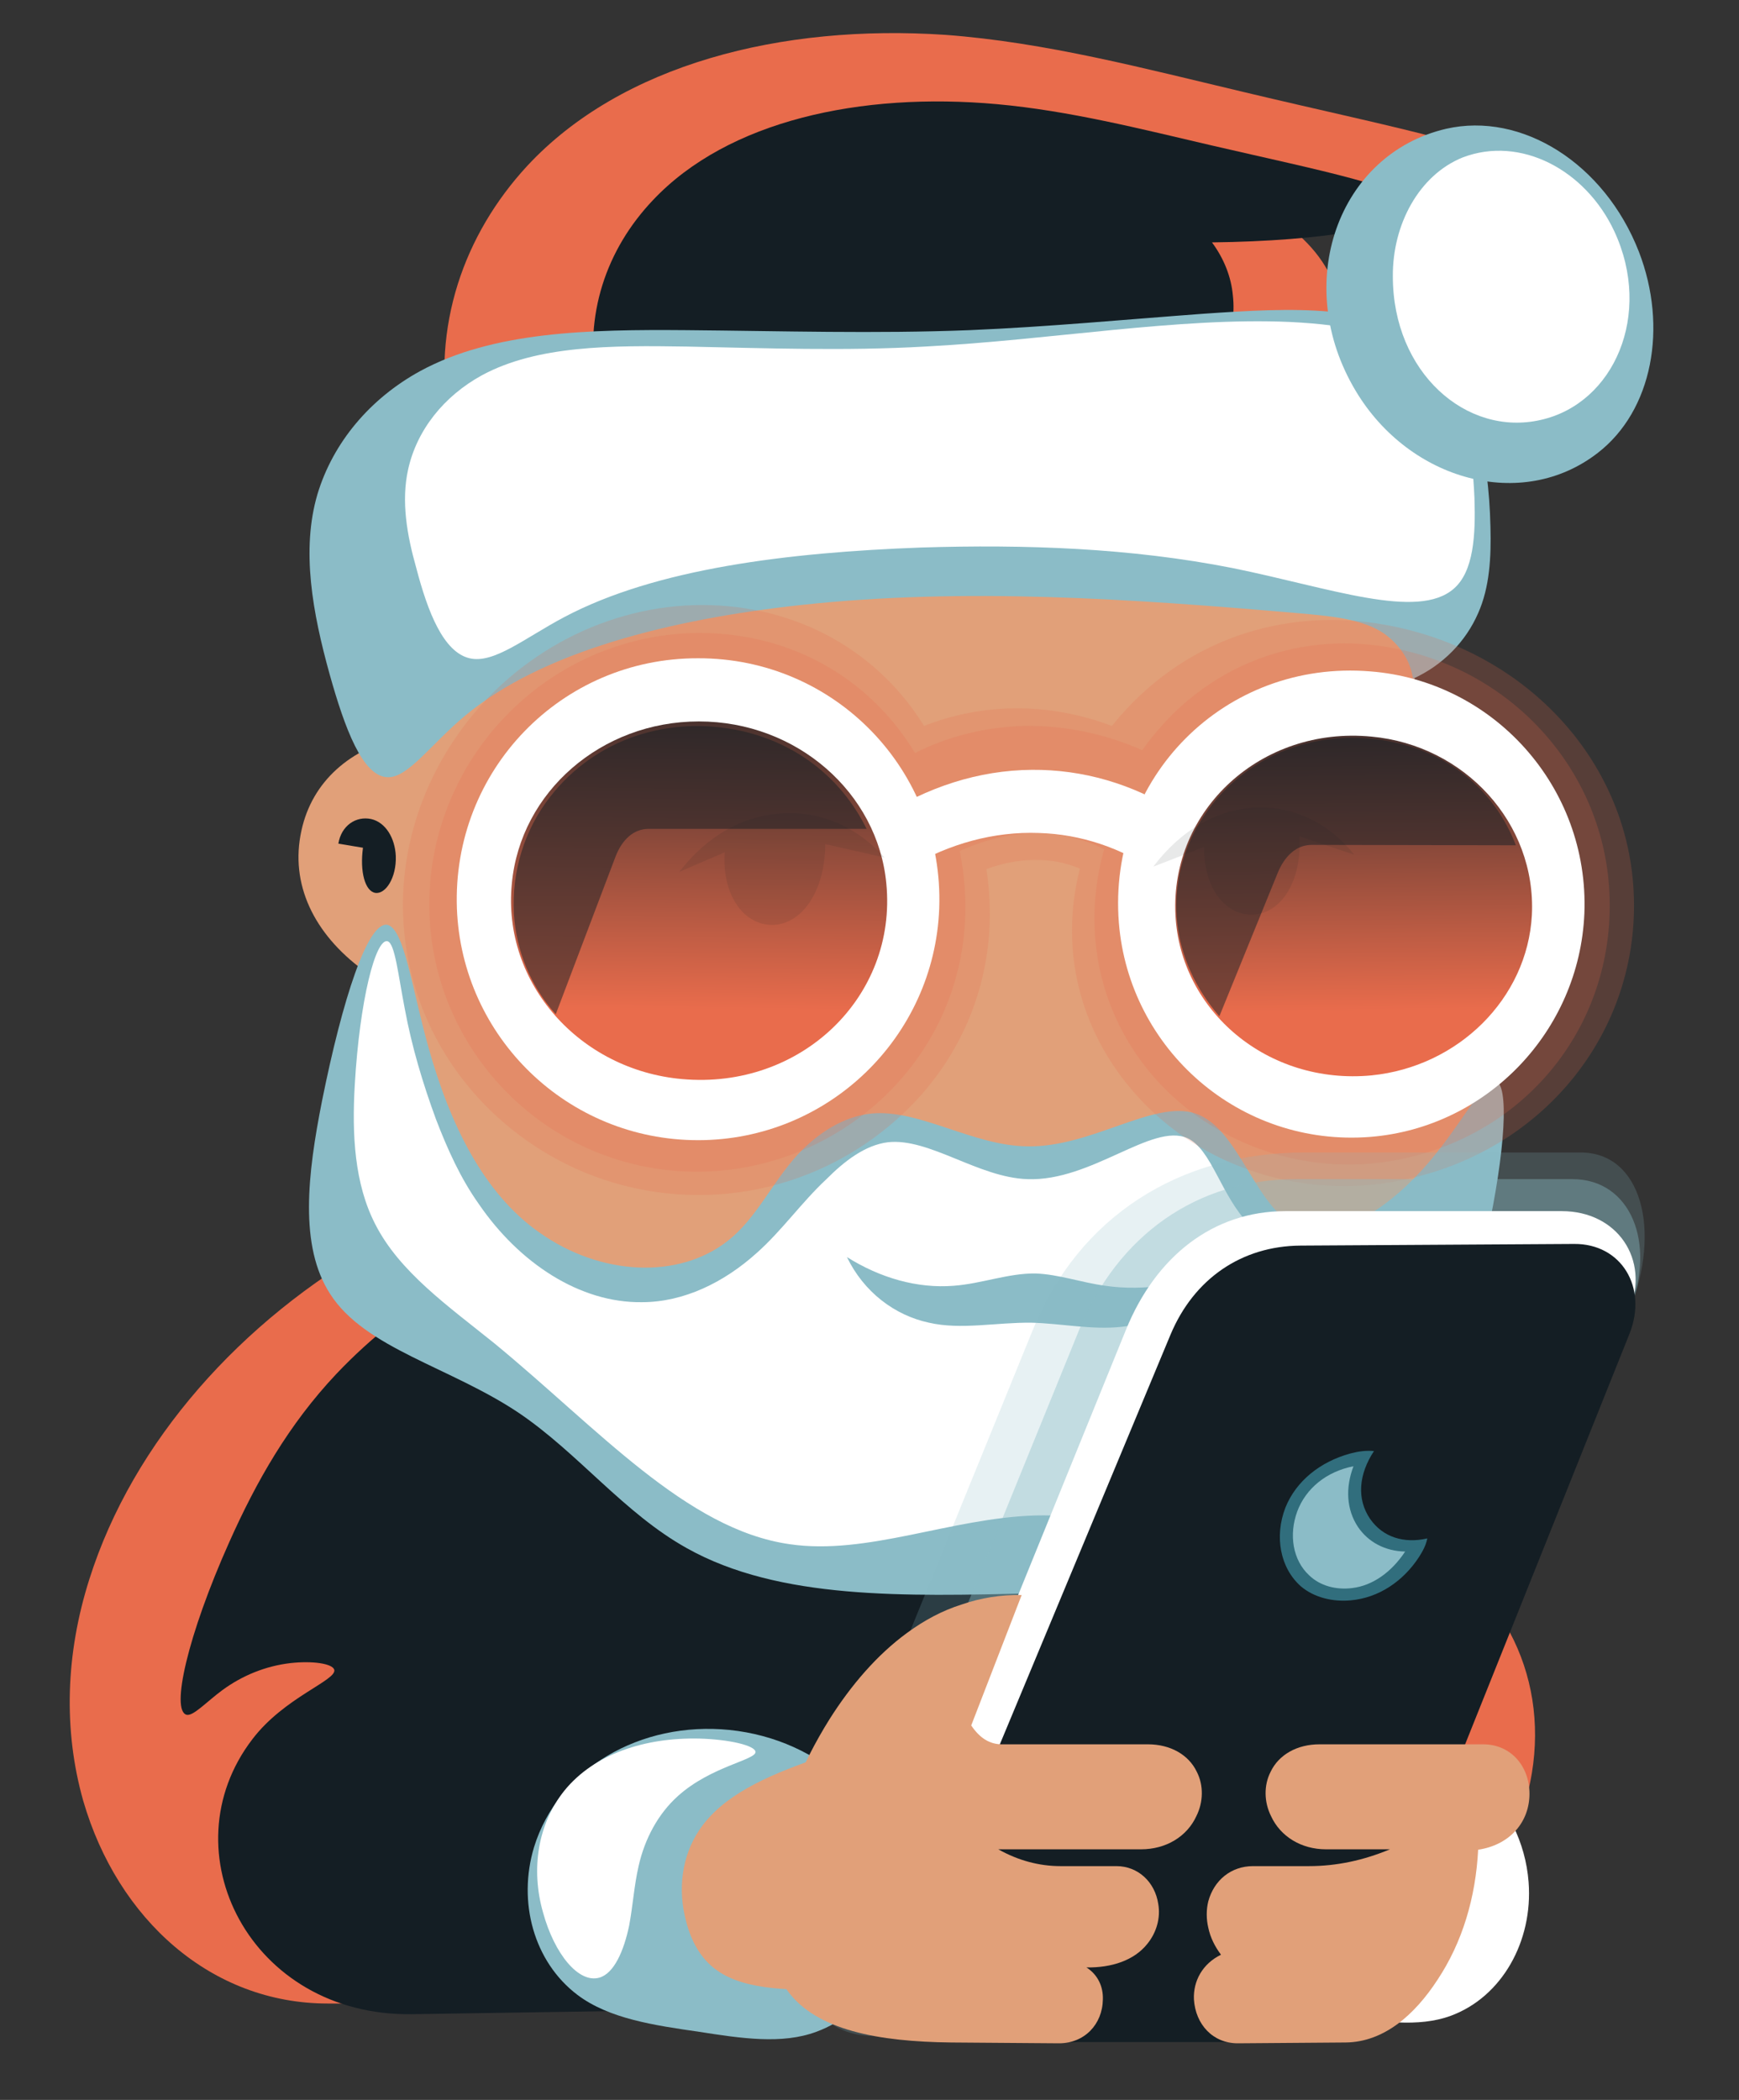 <svg viewBox="0 0 424 512" xmlns="http://www.w3.org/2000/svg"><rect x="0" y="0" width="424" height="512" fill="#333333" stroke="none"/><defs><linearGradient x1="176.9" y1="152.0" x2="175.7" y2="246.2" id="gradient908" gradientUnits="userSpaceOnUse"><stop offset="0%" stop-color="rgb(20,30,36)"/><stop offset="100%" stop-color="rgb(233,108,76)"/></linearGradient><linearGradient x1="325.2" y1="157.8" x2="326.3" y2="246.6" id="gradient909" gradientUnits="userSpaceOnUse"><stop offset="0%" stop-color="rgb(20,30,36)"/><stop offset="100%" stop-color="rgb(233,108,76)"/></linearGradient></defs><g><path d="M223.2,282.8 C250.2,287.9 276.1,298.2 297.4,314.9 C316.6,329.9 331.8,349.7 341.0,373.1 C365.9,384.7 377.5,408.0 373.5,432.3 C368.1,465.0 337.0,488.5 295.7,488.5 L79.9,488.5 C51.5,488.5 28.7,468.0 20.3,439.1 C15.4,421.8 16.0,403.2 21.8,385.0 C32.4,351.5 58.8,321.9 92.1,303.2 C131.6,281.1 177.6,274.3 223.2,282.8 Z" fill="rgb(233,108,76)"/><path d="M236.3,284.5 C279.0,288.5 318.8,303.9 339.8,334.4 C355.4,357.0 359.2,386.4 354.4,415.2 C347.7,455.7 326.4,487.6 294.4,488.1 L100.5,491.1 C60.9,491.7 40.7,451.3 61.5,424.1 C69.3,413.8 82.2,409.7 81.5,407.1 C81.0,405.6 76.2,404.9 70.8,405.5 C64.8,406.2 59.1,408.5 54.2,412.1 C50.4,414.9 47.1,418.5 45.5,418.1 C41.6,417.1 45.7,398.8 55.9,376.0 C62.5,361.2 70.4,347.3 82.0,335.0 C115.7,299.4 175.7,278.9 236.3,284.5 Z" fill="rgb(20,30,36)"/><path d="M177.9,421.8 C200.1,424.1 217.6,440.2 219.2,461.0 C220.3,476.2 212.3,490.6 199.0,495.4 C190.7,498.5 180.7,497.0 170.5,495.4 C159.4,493.8 148.5,492.2 140.8,486.4 C130.1,478.3 126.2,463.7 130.2,450.4 C136.1,431.2 156.2,419.6 177.9,421.8 Z" fill="rgb(139,188,199)"/><path d="M333.7,421.9 C354.7,424.1 371.2,439.3 372.7,458.9 C373.8,473.3 366.2,486.9 353.7,491.5 C345.8,494.4 336.4,492.9 326.7,491.5 C316.2,489.9 306.0,488.4 298.7,482.9 C288.6,475.3 284.9,461.5 288.7,448.9 C294.3,430.7 313.2,419.8 333.7,421.9 Z" fill="rgb(255,255,255)"/><path d="M228.9,449.6 C229.6,440.0 229.5,430.9 224.8,426.9 C219.4,422.5 209.0,425.3 198.1,429.1 C186.8,433.1 176.1,437.8 170.5,446.2 C166.2,452.6 165.2,460.8 167.3,468.5 C168.5,473.2 170.8,477.6 174.8,480.4 C181.9,485.5 193.8,485.3 205.8,485.1 C210.0,485.0 214.1,485.1 217.4,483.0 C224.8,478.4 228.1,464.6 228.9,449.6 Z" fill="rgb(225,160,121)"/><path d="M129.5,123.5 C112.8,137.9 101.7,157.0 98.5,179.5 C85.4,182.4 76.1,190.5 73.5,202.5 C70.6,215.6 76.6,227.7 88.5,236.5 C82.7,254.8 84.5,273.3 92.5,289.5 C103.4,311.8 124.9,328.0 151.5,337.5 C169.9,345.8 189.5,350.1 209.5,351.5 C239.4,353.7 270.3,349.2 300.5,340.5 C336.0,328.8 360.7,305.6 363.5,274.5 C365.7,250.2 353.6,228.7 330.5,215.5 C347.2,195.3 350.0,170.4 339.5,148.5 C323.6,115.4 281.1,96.5 233.5,93.5 C194.6,91.2 156.2,100.6 129.5,123.5 Z" fill="rgb(225,160,121)"/><path d="M82.5,205.7 L88.5,206.7 C87.7,212.5 89.0,217.3 91.5,217.7 C94.0,218.1 96.7,214.0 96.5,208.7 C96.3,204.3 94.0,200.5 90.5,199.7 C86.8,198.9 83.2,201.3 82.5,205.7 Z" fill="rgb(20,30,36)"/><path d="M109.5,103.5 C105.2,79.6 113.1,57.2 128.5,40.5 C151.5,15.7 190.5,5.8 230.5,8.5 C254.9,10.3 279.0,16.7 303.5,22.5 C339.9,31.2 372.2,37.1 371.5,43.5 C370.9,49.1 346.0,54.2 314.5,55.5 C320.7,60.3 325.1,66.5 326.5,73.5 C327.7,79.6 326.7,85.9 323.5,91.5 C289.8,89.1 256.1,88.8 222.5,90.5 C184.6,92.5 146.9,96.9 109.5,103.5 Z" fill="rgb(233,108,76)"/><path d="M145.5,94.1 C142.3,76.9 147.8,60.8 159.2,48.8 C177.5,29.4 209.9,22.4 243.1,25.4 C260.7,27.0 278.0,31.4 295.6,35.5 C321.5,41.5 344.7,46.0 344.5,50.6 C344.2,55.1 322.6,58.8 295.5,59.1 C298.4,63.0 300.2,67.5 300.6,72.1 C301.1,76.5 300.4,80.9 298.5,85.1 C278.1,83.6 257.7,83.5 237.3,84.4 C206.7,85.7 176.0,89.2 145.5,94.1 Z" fill="rgb(20,30,36)"/><path d="M94.4,189.5 C99.4,189.8 105.0,181.5 113.4,174.5 C132.1,158.9 163.3,151.0 195.4,147.5 C235.3,143.2 275.7,146.0 316.4,149.5 C324.2,150.2 332.1,150.8 337.5,154.5 C341.1,157.1 343.9,160.9 344.5,165.5 C351.8,162.2 357.4,156.4 360.4,149.5 C363.2,143.2 363.6,135.9 363.4,128.5 C363.0,110.7 359.3,93.6 348.4,84.5 C335.9,74.0 315.0,75.0 293.4,76.5 C274.4,77.9 255.5,79.7 236.4,80.5 C213.5,81.4 190.5,80.7 167.4,80.5 C143.6,80.3 120.2,80.8 102.4,90.5 C90.2,97.2 81.2,107.9 77.4,120.5 C73.4,134.1 76.2,149.4 80.4,164.5 C84.1,177.7 88.4,189.2 94.4,189.5 Z" fill="rgb(139,188,199)"/><path d="M101.5,138.5 C99.2,130.4 97.8,122.2 99.5,114.5 C101.6,104.9 108.2,96.6 117.5,91.5 C131.0,84.2 149.0,84.2 167.5,84.5 C186.8,84.9 206.2,85.6 225.5,84.5 C256.3,82.9 287.3,77.3 314.5,78.5 C328.7,79.2 341.6,81.5 349.5,89.5 C356.8,97.0 359.0,109.1 359.5,121.5 C359.8,130.5 359.3,139.3 354.5,143.5 C345.7,151.3 324.2,143.3 300.5,138.5 C275.7,133.6 250.0,132.7 224.5,133.5 C192.2,134.7 159.9,138.6 137.5,150.5 C127.9,155.6 120.4,161.9 114.5,160.5 C108.1,159.0 104.3,149.2 101.5,138.5 Z" fill="rgb(255,255,255)"/><path d="M94.5,225.5 C98.6,226.6 100.4,240.9 104.5,255.5 C109.7,274.0 117.8,290.9 131.5,300.5 C146.4,311.1 165.5,312.0 177.5,302.5 C184.4,297.1 188.2,288.4 194.5,281.5 C199.4,276.3 205.6,272.2 212.5,271.5 C224.2,270.4 237.3,279.4 250.5,279.5 C266.1,279.8 281.3,268.1 291.5,271.5 C302.6,275.3 306.2,296.0 317.5,299.5 C325.9,302.2 337.2,295.6 346.5,285.5 C355.8,275.4 361.6,263.1 364.5,263.5 C368.1,264.1 367.0,280.8 362.5,301.5 C355.4,334.1 341.6,363.9 317.5,377.5 C299.1,388.0 275.5,388.1 251.5,388.5 C220.7,389.2 190.0,390.1 167.5,377.5 C152.2,369.0 141.0,354.3 126.5,344.5 C109.8,333.3 89.0,328.8 80.5,315.5 C72.9,303.8 75.0,286.2 78.5,268.5 C83.5,243.6 89.7,224.5 94.5,225.5 Z" fill="rgb(139,188,199)"/><path d="M201.5,287.5 C205.9,283.1 210.9,279.2 216.5,278.5 C226.6,277.4 238.5,287.1 250.5,287.5 C266.1,288.1 280.9,273.7 289.5,277.5 C295.4,280.2 297.7,291.5 304.5,298.5 C311.5,305.8 322.6,308.1 333.5,306.5 C348.4,304.4 360.1,295.7 361.5,297.5 C362.6,299.0 356.4,307.0 350.5,316.5 C336.8,338.8 329.0,364.2 312.5,371.5 C297.1,378.4 274.8,369.0 252.5,369.5 C231.8,370.1 211.4,379.3 192.5,376.5 C167.3,372.9 145.7,348.2 120.5,327.5 C109.2,318.4 97.4,310.1 91.5,298.5 C86.4,288.6 85.8,276.6 86.5,264.5 C87.7,243.8 91.6,228.7 94.5,229.5 C96.3,230.0 97.1,237.8 98.7,246.0 C100.4,255.2 103.1,264.2 106.3,272.9 C109.1,280.2 112.3,287.3 116.7,293.5 C126.6,308.0 141.4,317.7 156.5,317.5 C166.7,317.5 176.5,312.7 184.5,305.5 C190.6,300.1 195.4,293.2 201.5,287.5 Z" fill="rgb(255,255,255)"/><path d="M352.6,31.4 C371.0,27.2 391.2,39.8 399.6,61.4 C406.7,79.8 402.9,100.1 389.6,110.4 C371.1,124.8 343.7,117.2 330.6,95.4 C314.8,69.1 326.3,37.5 352.6,31.4 Z" fill="rgb(139,188,199)"/><path d="M356.6,38.4 C370.7,33.0 386.6,41.4 393.6,56.4 C403.0,76.6 393.6,98.4 375.6,102.4 C357.5,106.5 339.6,90.8 339.6,67.4 C339.5,54.7 346.0,42.7 356.6,38.4 Z" fill="rgb(255,255,255)"/><path d="M206.5,306.5 C214.6,311.6 223.7,314.2 232.5,313.5 C239.3,313.0 245.9,310.4 252.5,310.5 C258.1,310.7 263.6,312.7 269.5,313.5 C279.0,314.9 289.5,313.1 299.5,309.5 C292.2,317.3 283.1,322.5 273.5,323.5 C266.3,324.3 258.9,322.7 251.5,322.5 C242.9,322.4 234.3,324.3 226.5,322.5 C218.1,320.7 210.6,315.0 206.5,306.5 Z" fill="rgb(139,188,199)"/><path d="M146.1,482.2 C141.1,483.6 135.2,476.5 132.4,466.3 C129.4,455.8 131.1,444.7 137.6,436.6 C144.9,427.6 157.3,423.6 170.5,423.9 C177.9,424.1 184.0,425.6 184.2,427.1 C184.5,429.1 173.4,430.6 165.3,437.9 C160.5,442.2 157.2,448.3 155.7,455.0 C154.6,459.8 154.3,464.7 153.4,469.5 C152.1,475.7 149.7,481.2 146.1,482.2 Z" fill="rgb(255,255,255)"/><g><path d="M225.3,177.0 C232.4,174.2 239.8,172.8 247.2,172.7 C255.3,172.6 263.4,174.1 271.1,177.0 C288.1,155.8 313.2,148.0 337.5,152.3 C371.7,158.3 396.6,185.1 398.3,217.1 C400.2,251.8 375.6,282.1 339.4,288.2 C315.8,292.2 291.1,283.9 275.6,265.3 C263.5,250.9 258.2,231.7 263.3,211.8 C260.3,210.5 257.0,209.8 253.8,209.7 C249.3,209.5 244.9,210.3 240.5,211.9 C244.2,236.0 235.4,258.0 218.8,272.8 C197.9,291.5 168.5,296.5 142.6,285.9 C119.7,276.4 102.9,255.9 99.1,231.5 C95.4,208.5 103.8,184.9 120.8,168.3 C137.7,152.0 161.2,144.4 183.9,148.7 C200.7,151.9 215.7,161.5 225.3,177.0 Z" fill="rgb(233,108,76)" opacity="0.2"/><path d="M223.1,183.6 C231.4,179.4 240.4,177.3 249.4,177.0 C259.3,176.8 269.2,178.8 278.5,182.9 C293.6,161.6 317.6,153.4 340.6,158.2 C369.3,164.1 390.2,187.8 392.3,215.9 C394.8,249.6 371.5,278.7 337.0,283.4 C316.7,286.1 295.5,278.6 281.6,262.9 C268.6,248.2 263.4,227.8 269.2,207.1 C264.4,204.6 259.1,203.3 253.8,203.2 C247.1,203.0 240.4,204.6 234.0,207.5 C238.8,231.4 230.8,253.6 214.4,268.5 C196.0,285.1 170.0,290.2 146.9,281.5 C125.4,273.4 109.5,254.3 105.6,231.5 C101.9,210.0 109.3,187.9 125.2,172.7 C140.2,158.3 161.2,151.7 181.8,155.3 C198.5,158.2 213.6,167.9 223.1,183.6 Z" fill="rgb(233,108,76)" opacity="0.2"/><path d="M334.1,163.7 C364.0,166.0 387.5,191.8 386.3,222.7 C385.1,251.4 362.6,274.9 334.1,277.2 C302.3,279.7 275.3,255.9 272.8,225.0 C270.0,189.6 298.7,160.8 334.1,163.7 Z" fill="rgb(255,255,255)"/><path d="M170.2,160.5 C203.5,160.4 230.2,187.8 229.0,221.5 C227.8,252.9 201.9,278.0 170.2,278.0 C138.4,278.0 112.6,252.9 111.4,221.5 C110.2,187.8 136.9,160.4 170.2,160.5 Z" fill="rgb(255,255,255)"/><path d="M251.6,187.7 C264.0,187.6 276.1,191.1 287.0,198.0 L282.1,212.7 C273.4,206.7 263.5,203.4 253.3,203.1 C242.3,202.7 231.5,205.7 221.6,211.5 L214.6,199.3 C226.0,191.9 238.6,187.8 251.6,187.7 Z" fill="rgb(255,255,255)"/><path d="M170.4,175.9 C194.3,175.9 214.0,193.3 216.1,215.4 C218.8,243.1 195.2,265.7 166.3,263.1 C141.4,260.9 122.4,239.8 124.8,215.4 C126.9,193.1 146.6,175.9 170.4,175.9 Z" fill="url(#gradient908)"/><path d="M334.4,179.6 C357.1,181.7 374.6,200.7 373.5,223.1 C372.4,243.5 355.5,260.1 334.4,262.2 C309.1,264.6 287.8,246.5 286.6,223.1 C285.3,197.5 307.5,177.0 334.4,179.6 Z" fill="url(#gradient909)"/><path d="M191.4,198.3 C200.6,197.9 209.1,201.8 215.7,209.1 L201.2,205.8 C201.2,217.4 195.3,225.9 187.7,225.5 C180.9,225.1 176.0,217.7 176.7,207.8 L165.6,212.6 C172.3,203.9 181.3,198.6 191.4,198.3 Z" fill="rgb(20,30,36)" opacity="0.1"/><path d="M307.1,196.9 C316.0,196.8 324.2,200.9 330.2,208.4 L316.8,203.9 C317.5,214.7 312.4,223.0 305.1,223.0 C298.4,223.0 293.4,216.0 293.6,206.5 L281.2,211.3 C287.9,202.4 297.0,197.0 307.1,196.9 Z" fill="rgb(20,30,36)" opacity="0.1"/><path d="M135.5,247.3 L150.1,208.8 C151.7,204.7 154.5,202.1 158.1,202.1 L211.3,202.1 C204.9,189.2 193.7,181.1 180.7,178.2 C163.0,174.3 145.1,180.2 134.2,194.2 C127.9,202.2 124.7,212.5 125.3,222.9 C125.9,231.8 129.3,240.4 135.5,247.3 Z" fill="rgb(20,30,36)" opacity="0.5"/><path d="M297.3,247.8 L311.5,212.9 C313.2,208.7 316.1,206.0 319.8,206.0 L369.6,206.1 C364.4,192.6 353.4,184.0 340.4,181.1 C320.5,176.6 301.2,184.9 291.7,201.9 C283.8,216.4 285.3,233.9 297.3,247.8 Z" fill="rgb(20,30,36)" opacity="0.5"/></g></g><g><path d="M212.8,496.4 C196.4,496.4 189.3,477.9 197.2,458.4 L251.8,324.3 C263.0,296.7 287.5,281.0 318.1,281.0 L385.4,281.0 C400.1,281.0 405.2,299.7 397.3,319.5 L329.9,486.9 C327.5,492.9 322.6,496.4 316.4,496.4 L212.8,496.4 Z" fill="rgb(139,188,199)" opacity="0.2"/><path d="M224.1,496.4 C207.7,496.4 200.7,477.7 208.6,458.2 L263.1,324.3 C272.5,301.2 291.8,287.5 316.0,287.5 L383.4,287.5 C397.6,287.5 403.9,303.1 397.3,319.5 L329.9,486.9 C327.5,492.9 322.6,496.4 316.4,496.4 L224.1,496.4 Z" fill="rgb(139,188,199)" opacity="0.4"/><path d="M235.5,496.4 C219.1,496.4 212.2,477.6 220.2,457.9 L274.5,324.3 C281.8,306.3 295.8,295.3 313.4,295.3 L380.8,295.3 C394.3,295.3 402.3,307.0 397.3,319.5 L329.9,486.9 C327.5,492.9 322.6,496.4 316.4,496.4 L235.5,496.4 Z" fill="rgb(255,255,255)"/><path d="M285.4,325.4 C291.1,311.8 302.7,303.8 317.1,303.7 L383.8,303.3 C395.3,303.2 401.8,313.9 397.3,325.2 L332.8,486.3 C329.6,494.4 320.6,497.9 309.2,497.9 L239.9,497.9 C225.8,497.9 221.7,478.4 230.2,457.9 L285.4,325.4 Z" fill="rgb(20,30,36)"/><path d="M334.1,370.4 C337.2,374.8 342.3,376.4 348.0,375.1 C347.7,376.7 346.9,378.2 346.0,379.6 C342.1,385.6 336.1,389.6 329.3,390.2 C324.9,390.6 320.4,389.5 317.2,386.8 C312.1,382.3 310.7,374.6 313.4,367.6 C316.0,361.1 321.9,356.4 329.2,354.4 C331.1,353.9 333.0,353.6 335.0,353.8 C331.3,359.4 330.7,365.5 334.1,370.4 Z" fill="rgb(49,110,125)"/><path d="M331.1,372.3 C333.6,376.0 337.7,378.2 342.6,378.3 C339.3,383.3 334.7,386.6 329.7,387.2 C325.8,387.7 321.9,386.7 319.2,384.1 C315.2,380.4 314.2,374.2 316.3,368.5 C318.4,362.9 323.4,358.8 330.0,357.5 C328.0,362.8 328.3,368.1 331.1,372.3 Z" fill="rgb(139,188,199)"/></g><g><path d="M236.8,420.7 C238.9,423.8 241.3,425.3 244.3,425.3 L279.9,425.3 C285.3,425.3 289.8,427.8 291.8,432.0 C293.5,435.3 293.4,439.4 291.7,442.8 C289.4,447.8 284.3,450.9 278.2,450.9 L243.4,450.9 C248.2,453.6 253.3,455.0 258.6,455.0 L272.2,455.0 C277.5,455.0 281.6,458.9 282.4,464.2 C283.0,467.6 282.0,471.2 279.7,474.0 C276.5,478.0 271.0,479.8 264.9,479.7 C267.7,481.5 269.0,484.4 268.9,487.5 C268.8,493.6 264.4,498.2 258.2,498.2 L231.9,498.0 C214.1,497.8 199.1,495.0 192.1,485.5 C186.6,478.2 186.4,467.4 188.0,456.5 C190.0,443.2 195.1,430.6 202.3,419.1 C207.5,410.9 213.8,403.5 221.2,398.1 C225.3,395.1 229.7,392.7 234.5,391.2 C239.1,389.6 244.1,388.8 249.1,388.9 L236.8,420.7 Z" fill="rgb(225,160,121)"/><path d="M361.6,425.3 L321.7,425.3 C316.3,425.3 311.8,427.8 309.8,432.0 C308.1,435.3 308.2,439.4 309.9,442.8 C312.2,447.8 317.3,450.9 323.3,450.9 L338.9,450.9 C332.4,453.6 325.9,455.0 319.1,455.0 L305.5,455.0 C300.2,455.0 296.0,458.4 294.6,463.6 C294.1,465.6 294.1,467.9 294.6,470.0 C295.1,472.4 296.2,474.6 297.7,476.6 C293.2,478.8 290.9,483.0 291.1,487.5 C291.5,493.6 295.7,498.2 301.8,498.2 L328.1,498.0 C337.4,497.9 344.9,491.3 350.5,482.7 C356.6,473.5 359.8,462.6 360.4,451.0 C367.8,449.9 372.6,444.7 372.9,438.0 C373.2,431.1 368.7,425.3 361.6,425.3 Z" fill="rgb(225,160,121)"/></g></svg>